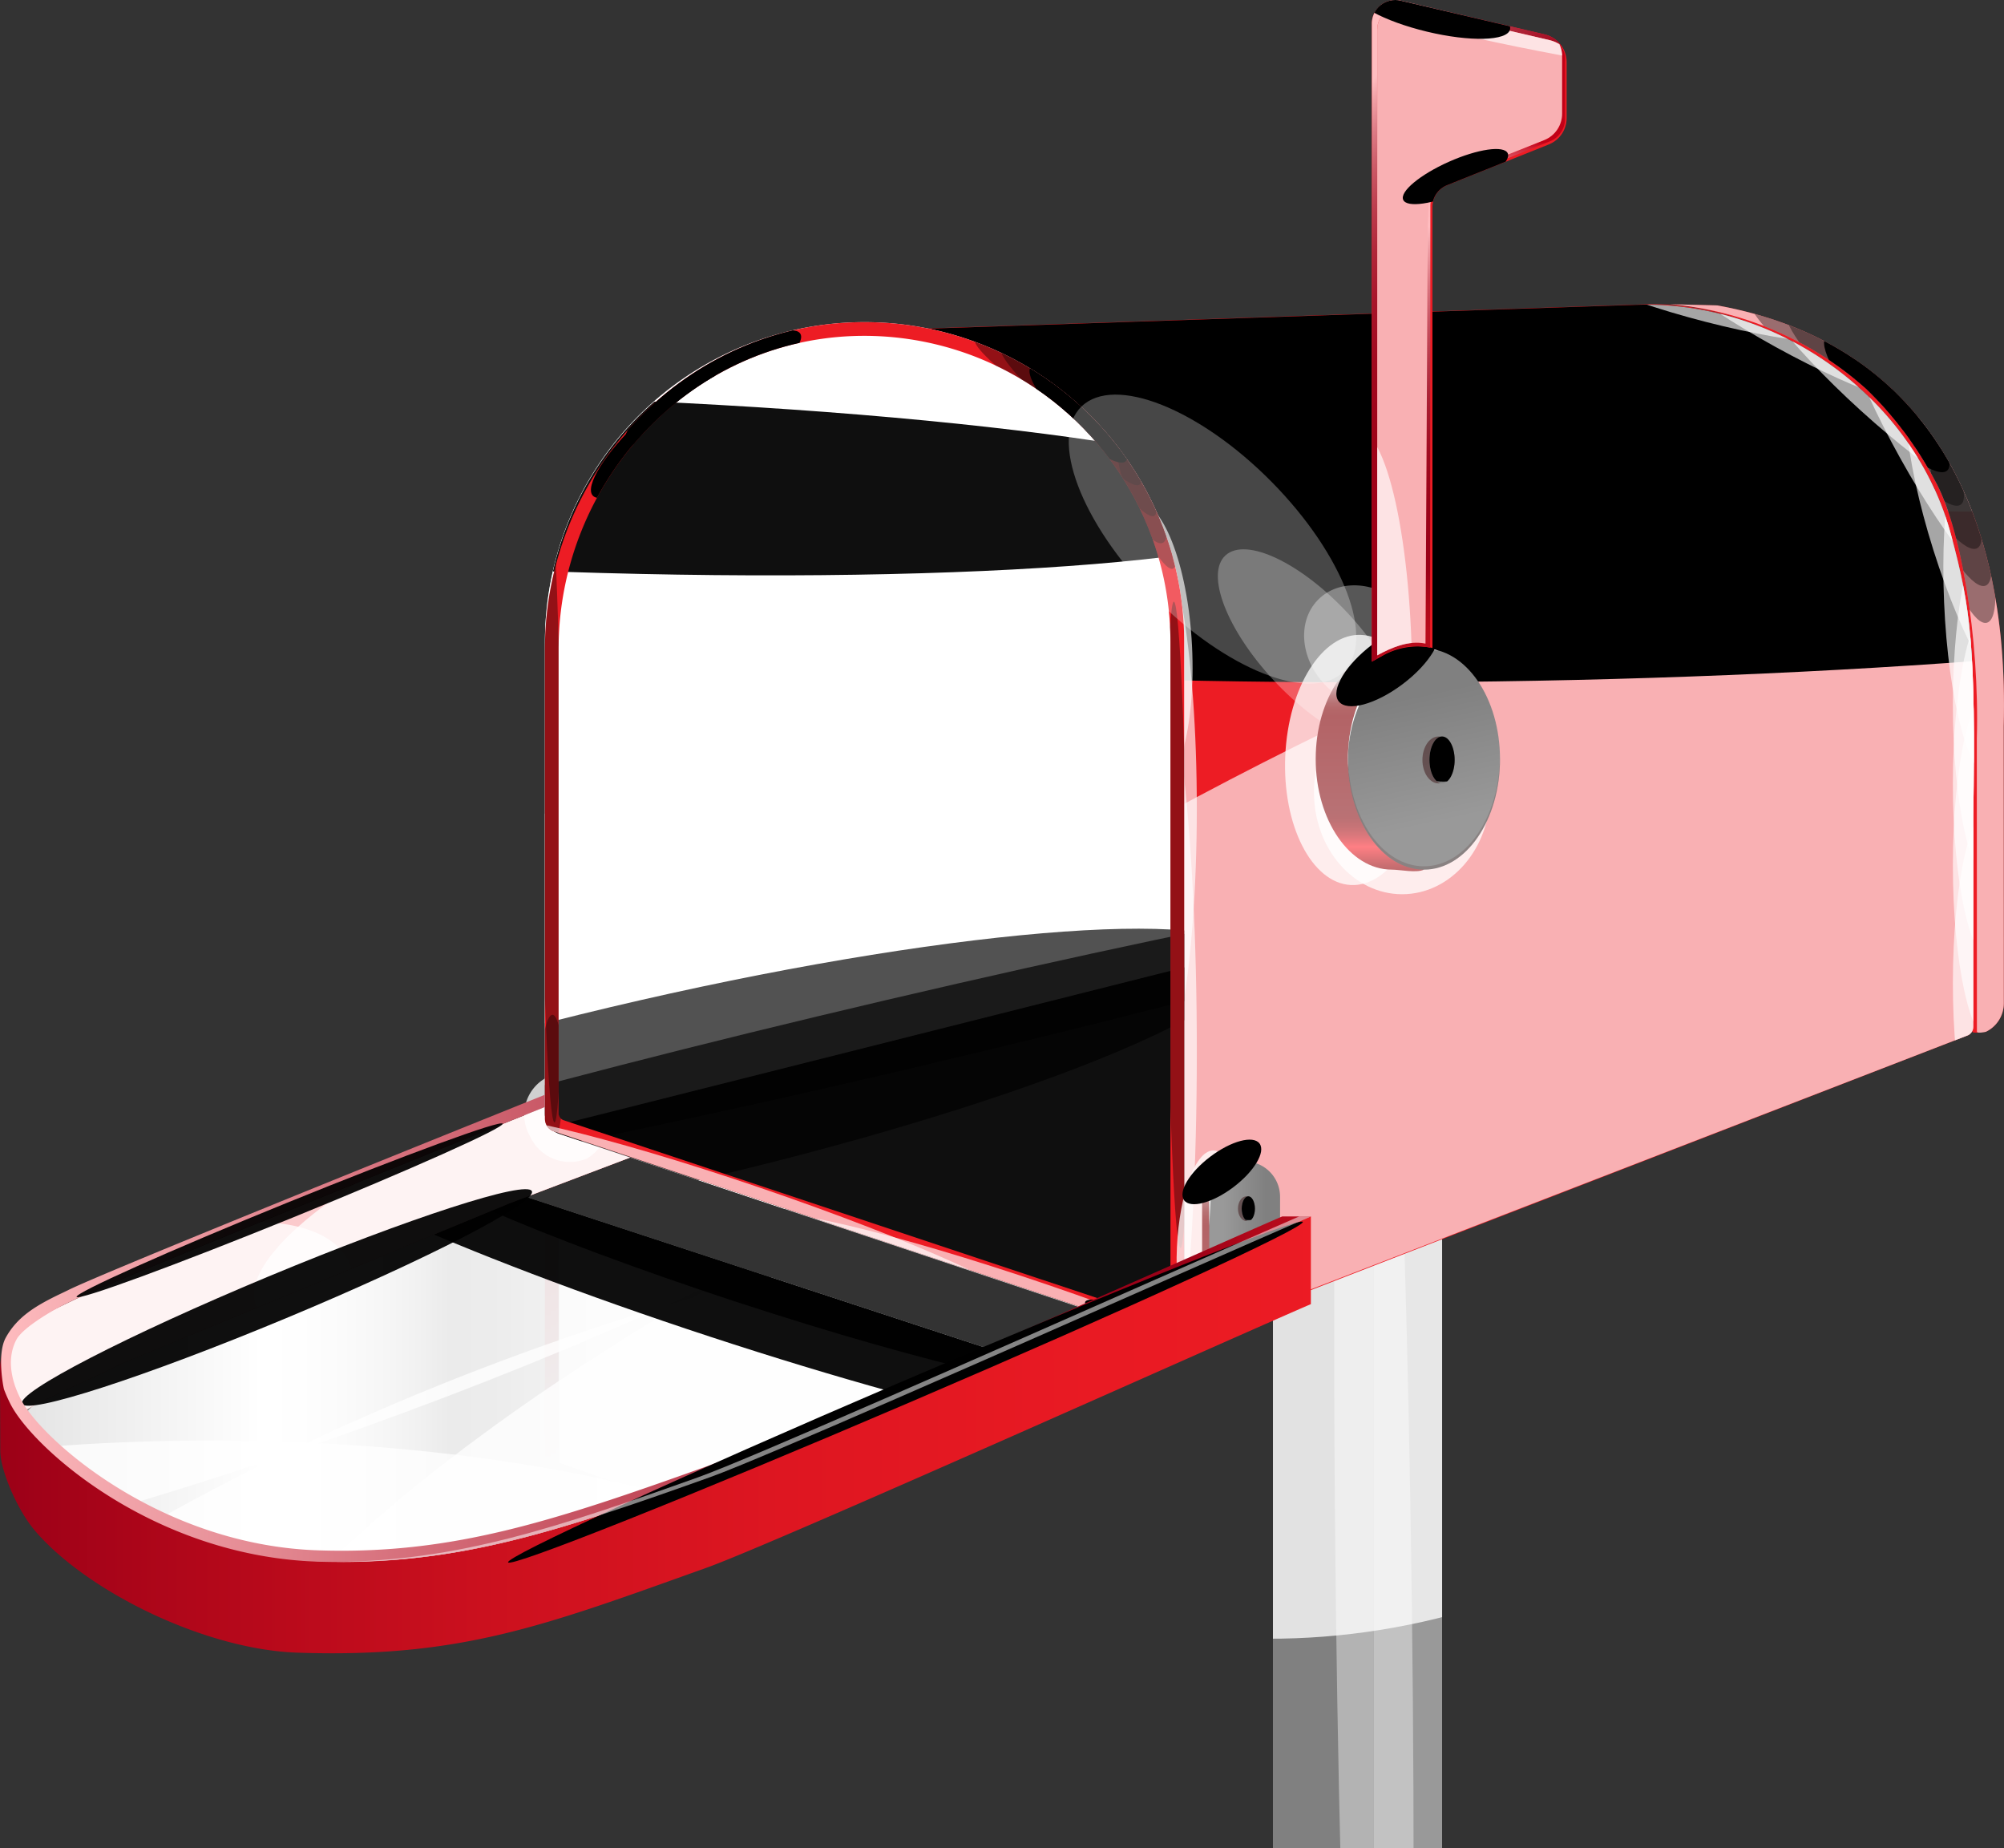 <svg id="Group_6298" data-name="Group 6298" xmlns="http://www.w3.org/2000/svg" xmlns:xlink="http://www.w3.org/1999/xlink" width="242.229" height="223.374" viewBox="0 0 242.229 223.374">
  <rect x="0" y="0" width="242.229" height="223.374" fill="#333333" stroke="none"/>
  <defs>
    <linearGradient id="linear-gradient" y1="0.5" x2="1" y2="0.5" gradientUnits="objectBoundingBox">
      <stop offset="0" stop-color="#757575"/>
      <stop offset="0.258" stop-color="#fff"/>
      <stop offset="0.294" stop-color="#fafafa"/>
      <stop offset="0.331" stop-color="#eee"/>
      <stop offset="0.369" stop-color="#dadada"/>
      <stop offset="0.406" stop-color="#bebebe"/>
      <stop offset="0.431" stop-color="#a7a7a7"/>
      <stop offset="0.475" stop-color="#b0b0b0"/>
      <stop offset="0.508" stop-color="#bbb"/>
      <stop offset="0.592" stop-color="#ddd"/>
      <stop offset="0.657" stop-color="#d7d7d7"/>
      <stop offset="0.736" stop-color="#c9c9c9"/>
      <stop offset="0.821" stop-color="#b1b1b1"/>
      <stop offset="0.91" stop-color="#8f8f8f"/>
      <stop offset="1" stop-color="#666"/>
    </linearGradient>
    <clipPath id="clip-path">
      <path id="Path_33096" data-name="Path 33096" d="M384.873,268.125,319.952,246.8l-1.517.579-47.15,19.466c-17.261,4.921-14.312,12.3-9.913,17.226,6.81,7.618,20.489,16.964,31.446,17.34,19.812.682,29.955-4.454,49.448-11.416,12.761-4.557,43.865-18.229,43.865-18.229C387.219,270.427,386.486,268.734,384.873,268.125Z" transform="translate(-257.985 -246.799)" fill="none"/>
    </clipPath>
    <linearGradient id="linear-gradient-2" x1="0.5" y1="0.808" x2="0.5" y2="0.007" gradientUnits="objectBoundingBox">
      <stop offset="0" stop-color="#bbb"/>
      <stop offset="1" stop-color="#b90b1c"/>
    </linearGradient>
    <clipPath id="clip-path-2">
      <path id="Path_33089" data-name="Path 33089" d="M423.811,211.9l-72.205,24.064a2.541,2.541,0,0,0-1.738,2.411v56.972A38.634,38.634,0,0,0,388.5,333.983h0a38.635,38.635,0,0,0,38.635-38.634V214.3A2.526,2.526,0,0,0,423.811,211.9Z" transform="translate(-349.868 -211.771)" fill="none"/>
    </clipPath>
    <radialGradient id="radial-gradient" cx="0.5" cy="0.5" r="1.754" gradientTransform="matrix(0.286, 0.212, 0.011, -0.175, -3.514, 220.43)" gradientUnits="objectBoundingBox">
      <stop offset="0.126" stop-color="#270000"/>
      <stop offset="0.348" stop-color="#684d4d"/>
      <stop offset="0.583" stop-color="#a89898"/>
      <stop offset="0.777" stop-color="#d7d0d0"/>
      <stop offset="0.922" stop-color="#f4f2f2"/>
      <stop offset="1" stop-color="#fff"/>
    </radialGradient>
    <radialGradient id="radial-gradient-2" cx="0.5" cy="0.5" r="1.322" gradientTransform="matrix(0.379, -0.317, 0.025, 0.189, -5.541, 123.219)" gradientUnits="objectBoundingBox">
      <stop offset="0.126" stop-color="#270000"/>
      <stop offset="0.2" stop-color="#411f1f"/>
      <stop offset="0.369" stop-color="#7a6262"/>
      <stop offset="0.531" stop-color="#a99a9a"/>
      <stop offset="0.679" stop-color="#cec5c5"/>
      <stop offset="0.811" stop-color="#e9e5e5"/>
      <stop offset="0.922" stop-color="#f9f8f8"/>
      <stop offset="1" stop-color="#fff"/>
    </radialGradient>
    <radialGradient id="radial-gradient-3" cx="0.5" cy="0.5" r="0.921" gradientTransform="matrix(0.537, -0.439, 0.09, 0.309, -11.264, 74.188)" xlink:href="#radial-gradient-2"/>
    <radialGradient id="radial-gradient-4" cx="0.5" cy="0.5" r="1.023" gradientTransform="matrix(0.486, -0.358, 0.065, 0.323, -9.178, 81.532)" xlink:href="#radial-gradient-2"/>
    <radialGradient id="radial-gradient-5" cx="0.5" cy="0.5" r="1.453" gradientTransform="matrix(0.344, 0.012, -0.001, 0.344, -1.796, 137.896)" xlink:href="#radial-gradient-2"/>
    <radialGradient id="radial-gradient-6" cx="0.5" cy="0.5" r="1.52" gradientTransform="matrix(-0.329, -0.312, 0.012, -0.104, -7.878, 83.134)" gradientUnits="objectBoundingBox">
      <stop offset="0" stop-color="#fff"/>
      <stop offset="0.201" stop-color="#949494"/>
      <stop offset="0.299" stop-color="#656565"/>
      <stop offset="0.359" stop-color="#4b4b4b"/>
      <stop offset="0.441" stop-color="#303030"/>
      <stop offset="0.53" stop-color="#1a1a1a"/>
      <stop offset="0.629" stop-color="#0b0b0b"/>
      <stop offset="0.743" stop-color="#020202"/>
      <stop offset="0.915"/>
    </radialGradient>
    <radialGradient id="radial-gradient-7" cx="0.5" cy="0.5" r="1.54" gradientTransform="matrix(-0.325, -0.312, 0.01, -0.09, -10.056, 151.497)" gradientUnits="objectBoundingBox">
      <stop offset="0" stop-color="#ed1c24"/>
      <stop offset="0.035" stop-color="#db1921"/>
      <stop offset="0.328" stop-color="#4d090c"/>
      <stop offset="0.547" stop-color="#2e0507"/>
      <stop offset="0.915"/>
    </radialGradient>
    <clipPath id="clip-path-3">
      <path id="Path_33101" data-name="Path 33101" d="M264.788,252.969c-1.2.6-6.574,3-7.7,4.41-2.012,2.508-.313,10.4-.313,10.4,2.844-2.437,9.15-4.724,13.528-7.048l47.15-19.467,17.793-6.75v-10.3S270.171,250.277,264.788,252.969Z" transform="translate(-256.101 -224.213)" fill="#ed1c24"/>
    </clipPath>
    <radialGradient id="radial-gradient-8" cx="0.5" cy="0.5" r="0.326" gradientTransform="matrix(-0.169, -0.933, 1.519, -1.251, -528.961, 820.48)" gradientUnits="objectBoundingBox">
      <stop offset="0.126" stop-color="#6a0000"/>
      <stop offset="0.348" stop-color="#974d4d"/>
      <stop offset="0.583" stop-color="#c39898"/>
      <stop offset="0.777" stop-color="#e3d0d0"/>
      <stop offset="0.922" stop-color="#f7f2f2"/>
      <stop offset="1" stop-color="#fff"/>
    </radialGradient>
    <radialGradient id="radial-gradient-9" cx="0.5" cy="0.5" r="0.27" gradientTransform="matrix(-0.208, -0.91, 1.83, -1.66, -444.741, 667.751)" xlink:href="#radial-gradient-8"/>
    <radialGradient id="radial-gradient-10" cx="0.5" cy="0.5" r="0.346" gradientTransform="matrix(-0.289, -0.887, 1.405, -1.165, -393.338, 643.069)" xlink:href="#radial-gradient-8"/>
    <clipPath id="clip-path-4">
      <path id="Path_33112" data-name="Path 33112" d="M542.423,96.87l-5.706-.144a40.833,40.833,0,0,1,23.708,10.222,43.531,43.531,0,0,1,8.3,11.066c3.088,5.441,5.421,18.949,5.07,31.233,0,0,.012,25.788.012,35.38,0,.285,1.077.032,1.077.032a3.815,3.815,0,0,0,2.175-3.444l-.016-33.464C577.788,120.748,567.034,101.329,542.423,96.87Z" transform="translate(-536.717 -96.726)" fill="none"/>
    </clipPath>
    <radialGradient id="radial-gradient-11" cx="0.5" cy="0.5" r="0.077" gradientTransform="matrix(6.469, -0.003, 0.131, 6.469, -423.514, -27.119)" gradientUnits="objectBoundingBox">
      <stop offset="0" stop-color="#450000"/>
      <stop offset="0.262" stop-color="#7f5050"/>
      <stop offset="0.527" stop-color="#b59a9a"/>
      <stop offset="0.747" stop-color="#ddd0d0"/>
      <stop offset="0.911" stop-color="#f5f2f2"/>
      <stop offset="1" stop-color="#fff"/>
    </radialGradient>
    <radialGradient id="radial-gradient-12" cx="0.5" cy="0.5" r="0.415" gradientTransform="matrix(0.122, -0.964, 1.199, 0.719, -12.342, 24.233)" xlink:href="#radial-gradient-11"/>
    <radialGradient id="radial-gradient-13" cx="0.5" cy="0.5" r="0.656" gradientTransform="matrix(0.734, 0.743, -0.204, 0.167, 91.061, 491.285)" gradientUnits="objectBoundingBox">
      <stop offset="0" stop-color="#fff"/>
      <stop offset="0.017" stop-color="#f6f6f6"/>
      <stop offset="0.166" stop-color="#b6b6b6"/>
      <stop offset="0.312" stop-color="#7e7e7e"/>
      <stop offset="0.452" stop-color="#515151"/>
      <stop offset="0.586" stop-color="#2d2d2d"/>
      <stop offset="0.711" stop-color="#141414"/>
      <stop offset="0.824" stop-color="#050505"/>
      <stop offset="0.915"/>
    </radialGradient>
    <radialGradient id="radial-gradient-14" cx="0.5" cy="0.5" r="0.605" gradientTransform="matrix(0.78, 0.814, -0.273, 0.145, 118.021, 481.65)" xlink:href="#radial-gradient-13"/>
    <radialGradient id="radial-gradient-15" cx="0.5" cy="0.5" r="0.566" gradientTransform="matrix(0.805, 0.874, -0.362, 0.121, 150.6, 482.146)" xlink:href="#radial-gradient-13"/>
    <radialGradient id="radial-gradient-16" cx="0.5" cy="0.5" r="0.54" gradientTransform="matrix(0.797, 0.921, -0.47, 0.097, 186.983, 493.515)" xlink:href="#radial-gradient-13"/>
    <radialGradient id="radial-gradient-17" cx="0.5" cy="0.5" r="0.517" gradientTransform="matrix(0.712, 0.965, -0.654, 0.066, 242.241, 527.48)" xlink:href="#radial-gradient-13"/>
    <radialGradient id="radial-gradient-18" cx="0.5" cy="0.5" r="0.705" gradientTransform="matrix(0.69, 0.685, -0.162, 0.182, 73.952, 506.464)" xlink:href="#radial-gradient-13"/>
    <radialGradient id="radial-gradient-19" cx="0.5" cy="0.5" r="0.801" gradientTransform="matrix(0.614, 0.59, -0.112, 0.202, 51.959, 547.765)" xlink:href="#radial-gradient-13"/>
    <clipPath id="clip-path-5">
      <path id="Path_33115" data-name="Path 33115" d="M482.131,216.406h-12.2V317h20.446V216.406Z" transform="translate(-469.929 -216.406)" fill="none"/>
    </clipPath>
    <radialGradient id="radial-gradient-20" cx="0.5" cy="0.5" r="0.62" gradientTransform="matrix(0.803, -0.146, 0.095, 0.791, -11.747, 23.406)" xlink:href="#radial-gradient-2"/>
    <radialGradient id="radial-gradient-21" cx="0.5" cy="0.5" r="0.5" gradientTransform="matrix(0.29, -1, 0.957, 0.001, -93.148, -18.606)" xlink:href="#radial-gradient-2"/>
    <clipPath id="clip-path-6">
      <path id="Path_33132" data-name="Path 33132" d="M534.867,185.1a1.122,1.122,0,0,0,.639-1.013V158.625c.312-20.651-.308-25.1-2.676-33.957-4.44-16.612-20.9-28.424-38.089-27.845L402.1,99.94c21.337,0,37.646,16.308,37.646,37.646v84.282Z" transform="translate(-402.103 -96.803)" fill="none"/>
    </clipPath>
    <radialGradient id="radial-gradient-22" cx="0.524" cy="0.498" r="0.332" gradientTransform="matrix(0.236, 0.913, -1.56, 1.211, 9.057, -1.252)" xlink:href="#radial-gradient-11"/>
    <radialGradient id="radial-gradient-23" cx="0.566" cy="0.5" r="3.221" gradientTransform="matrix(0.176, -0.006, 0, 0.155, -2.023, 144.123)" xlink:href="#radial-gradient-13"/>
    <radialGradient id="radial-gradient-24" cx="0.5" cy="0.5" r="0.061" gradientTransform="matrix(8.229, 0, -0.033, 8.223, -730.709, -52.539)" xlink:href="#radial-gradient-11"/>
    <radialGradient id="radial-gradient-25" cx="0.5" cy="0.5" r="0.087" gradientTransform="matrix(5.728, 0.001, -0.023, 5.725, -479.561, -23.006)" xlink:href="#radial-gradient-11"/>
    <radialGradient id="radial-gradient-26" cx="0.5" cy="0.5" r="0.111" gradientTransform="matrix(4.519, 0.001, -0.023, 4.508, -2234.949, -3.037)" xlink:href="#radial-gradient-11"/>
    <radialGradient id="radial-gradient-27" cx="0.5" cy="0.5" r="0.111" gradientTransform="matrix(4.519, 0.001, -0.023, 4.508, -2234.732, 8.689)" xlink:href="#radial-gradient-11"/>
    <radialGradient id="radial-gradient-28" cx="0.5" cy="0.5" r="0.111" gradientTransform="matrix(4.519, 0.001, -0.023, 4.508, -2234.534, 16.775)" xlink:href="#radial-gradient-11"/>
    <radialGradient id="radial-gradient-29" cx="0.5" cy="0.5" r="0.111" gradientTransform="matrix(4.519, 0.001, -0.023, 4.508, -2234.436, 24.653)" xlink:href="#radial-gradient-11"/>
    <radialGradient id="radial-gradient-30" cx="0.5" cy="0.5" r="0.116" gradientTransform="matrix(2.482, -0.301, 3.546, 4.317, -478.539, 119.216)" xlink:href="#radial-gradient-11"/>
    <radialGradient id="radial-gradient-31" cx="0.5" cy="0.5" r="0.111" gradientTransform="matrix(4.432, -0.042, 0.851, 4.521, 1021.914, 15.804)" xlink:href="#radial-gradient-11"/>
    <radialGradient id="radial-gradient-32" cx="0.5" cy="0.5" r="0.107" gradientTransform="matrix(1.497, -0.486, 4.441, 4.657, -84.891, 148.992)" xlink:href="#radial-gradient-11"/>
    <radialGradient id="radial-gradient-33" cx="0.5" cy="0.5" r="0.137" gradientTransform="matrix(0.614, -0.741, 3.609, 3.574, 115.531, 170.886)" xlink:href="#radial-gradient-11"/>
    <radialGradient id="radial-gradient-34" cx="0.5" cy="0.5" r="0.183" gradientTransform="matrix(0.279, -0.876, 2.712, 2.58, 130.29, 218.243)" xlink:href="#radial-gradient-11"/>
    <radialGradient id="radial-gradient-35" cx="0.5" cy="0.5" r="0.304" gradientTransform="matrix(0.078, -0.97, 1.644, 1.304, 70.686, 319.224)" xlink:href="#radial-gradient-11"/>
    <radialGradient id="radial-gradient-36" cx="0.5" cy="0.5" r="0.169" gradientTransform="matrix(2.931, -0.051, 0.445, 2.968, -226.002, 40.684)" xlink:href="#radial-gradient-11"/>
    <radialGradient id="radial-gradient-37" cx="0.5" cy="0.5" r="0.513" gradientTransform="matrix(-0.469, -0.896, 0.847, -0.397, -1104.053, 1639.941)" xlink:href="#radial-gradient"/>
    <clipPath id="clip-path-7">
      <path id="Path_33139" data-name="Path 33139" d="M421.436,221.935l-72.205-24.064a2.541,2.541,0,0,1-1.738-2.411V138.488a38.634,38.634,0,0,1,38.634-38.634h0a38.634,38.634,0,0,1,38.634,38.634v81.05A2.526,2.526,0,0,1,421.436,221.935Z" transform="translate(-347.493 -99.854)" fill="none"/>
    </clipPath>
    <radialGradient id="radial-gradient-38" cx="0.5" cy="0.5" r="2.794" gradientTransform="matrix(0.179, 0.015, 0, 0.179, -1.132, 172.382)" xlink:href="#radial-gradient"/>
    <radialGradient id="radial-gradient-39" cx="0.5" cy="0.5" r="1.754" gradientTransform="matrix(0.286, -0.212, 0.011, 0.175, -2.509, 111.512)" xlink:href="#radial-gradient"/>
    <radialGradient id="radial-gradient-40" cx="0.5" cy="0.5" r="0.502" gradientTransform="matrix(-0.17, -0.995, 0.977, -0.056, -36.96, 34.885)" xlink:href="#radial-gradient"/>
    <radialGradient id="radial-gradient-41" cx="0.5" cy="0.5" r="4.148" gradientTransform="matrix(-0.121, -0.033, 0, -0.116, -3.397, 162.957)" gradientUnits="objectBoundingBox">
      <stop offset="0" stop-color="#fff"/>
      <stop offset="0.055" stop-color="#d2d2d2"/>
      <stop offset="0.114" stop-color="#ababab"/>
      <stop offset="0.171" stop-color="#8c8c8c"/>
      <stop offset="0.227" stop-color="#767676"/>
      <stop offset="0.281" stop-color="#696969"/>
      <stop offset="0.33" stop-color="#656565"/>
      <stop offset="0.452" stop-color="#4d4d4d"/>
      <stop offset="0.764" stop-color="#151515"/>
      <stop offset="0.915"/>
    </radialGradient>
    <clipPath id="clip-path-8">
      <path id="Path_33144" data-name="Path 33144" d="M425.289,232.662v17.392a2.448,2.448,0,0,1-3.222,2.322l-72.34-24.109a.526.526,0,0,1,.038-1.008l75.524-19.016Z" transform="translate(-349.368 -208.242)" fill="none"/>
    </clipPath>
    <radialGradient id="radial-gradient-42" cx="0.5" cy="0.5" r="1.718" gradientTransform="matrix(0.292, -0.244, 0.01, 0.133, -2.119, 102.698)" xlink:href="#radial-gradient"/>
    <radialGradient id="radial-gradient-43" cx="0.5" cy="0.5" r="0.396" gradientTransform="matrix(-0.538, 0.801, -1.156, -0.96, 65.862, 124.796)" xlink:href="#radial-gradient"/>
    <radialGradient id="radial-gradient-44" cx="0.5" cy="0.5" r="0.406" gradientTransform="matrix(0.316, 0.887, -1.177, 0.895, 87.51, 10.172)" xlink:href="#radial-gradient"/>
    <radialGradient id="radial-gradient-45" cx="0.5" cy="0.5" r="1.539" gradientTransform="matrix(-0.324, 0.232, -0.018, -0.228, -1.727, 35.362)" xlink:href="#radial-gradient-41"/>
    <radialGradient id="radial-gradient-46" cx="0.5" cy="0.5" r="1.854" gradientTransform="matrix(-0.27, 0.223, -0.01, -0.152, -3.691, 53.316)" gradientUnits="objectBoundingBox">
      <stop offset="0.15" stop-color="#fff"/>
      <stop offset="0.23" stop-color="#c9c9c9"/>
      <stop offset="0.32" stop-color="#949494"/>
      <stop offset="0.399" stop-color="#6c6c6c"/>
      <stop offset="0.461" stop-color="#545454"/>
      <stop offset="0.5" stop-color="#4c4c4c"/>
      <stop offset="0.598" stop-color="#363636"/>
      <stop offset="0.807" stop-color="#0f0f0f"/>
      <stop offset="0.915"/>
    </radialGradient>
    <radialGradient id="radial-gradient-47" cx="0.5" cy="0.5" r="2.142" gradientTransform="matrix(-0.233, 0.228, -0.003, -0.05, -3.473, 56.852)" xlink:href="#radial-gradient-46"/>
    <clipPath id="clip-path-10">
      <path id="Path_33171" data-name="Path 33171" d="M384.718,99.765c-20.936.745-37.225,18.587-37.225,39.535v56.731a1.591,1.591,0,0,0,1.088,1.509l73.41,24.466a2.1,2.1,0,0,0,2.77-2V138.375A38.635,38.635,0,0,0,384.718,99.765Zm36.6,120.272-71.563-23.848a.893.893,0,0,1-.611-.848V139.284c0-20.026,15.542-37.106,35.553-37.862a37.019,37.019,0,0,1,38.405,36.954v80.376A1.356,1.356,0,0,1,421.322,220.038Z" transform="translate(-347.493 -99.74)" fill="#ed1c24"/>
    </clipPath>
    <radialGradient id="radial-gradient-48" cx="0.5" cy="0.5" r="0.688" gradientTransform="matrix(0.705, 0.705, -0.175, 0.177, 111.232, 686.597)" xlink:href="#radial-gradient-13"/>
    <radialGradient id="radial-gradient-49" cx="0.5" cy="0.5" r="0.643" gradientTransform="matrix(0.753, 0.765, -0.191, 0.138, 115.663, 682.966)" xlink:href="#radial-gradient-13"/>
    <radialGradient id="radial-gradient-50" cx="0.5" cy="0.5" r="0.594" gradientTransform="matrix(0.804, 0.834, -0.247, 0.113, 144.291, 671.489)" xlink:href="#radial-gradient-13"/>
    <radialGradient id="radial-gradient-51" cx="0.5" cy="0.5" r="0.559" gradientTransform="matrix(0.806, 0.887, -0.387, 0.115, 221.822, 657.602)" xlink:href="#radial-gradient-13"/>
    <radialGradient id="radial-gradient-52" cx="0.5" cy="0.5" r="0.542" gradientTransform="matrix(0.838, 0.919, -0.383, 0.078, 211.339, 684.39)" xlink:href="#radial-gradient-13"/>
    <radialGradient id="radial-gradient-53" cx="0.5" cy="0.5" r="0.5" gradientTransform="matrix(0.304, 1, -0.952, 0, -116.876, 447.043)" xlink:href="#radial-gradient-13"/>
    <radialGradient id="radial-gradient-54" cx="0.5" cy="0.5" r="0.735" gradientTransform="matrix(0.672, 0.667, -0.106, 0.131, 60.973, 751.44)" xlink:href="#radial-gradient-13"/>
    <radialGradient id="radial-gradient-55" cx="0.5" cy="0.5" r="0.5" gradientTransform="matrix(-0.078, 1, -0.997, -0.002, 252.978, 891.098)" xlink:href="#radial-gradient-13"/>
    <radialGradient id="radial-gradient-56" cx="0.5" cy="0.5" r="0.848" gradientTransform="matrix(0.585, 0.57, -0.074, 0.15, 40.57, 827.639)" xlink:href="#radial-gradient-13"/>
    <radialGradient id="radial-gradient-57" cx="0.5" cy="0.5" r="0.688" gradientTransform="matrix(0.705, 0.705, -0.175, 0.177, 113.931, 692.946)" xlink:href="#radial-gradient-13"/>
    <radialGradient id="radial-gradient-58" cx="0.5" cy="0.5" r="0.643" gradientTransform="matrix(0.753, 0.765, -0.191, 0.138, 118.903, 690.931)" xlink:href="#radial-gradient-13"/>
    <radialGradient id="radial-gradient-59" cx="0.5" cy="0.5" r="0.594" gradientTransform="matrix(0.804, 0.834, -0.247, 0.113, 148.477, 679.637)" xlink:href="#radial-gradient-13"/>
    <radialGradient id="radial-gradient-60" cx="0.5" cy="0.5" r="0.559" gradientTransform="matrix(0.806, 0.887, -0.387, 0.115, 227.287, 662.821)" xlink:href="#radial-gradient-13"/>
    <radialGradient id="radial-gradient-61" cx="0.5" cy="0.5" r="0.542" gradientTransform="matrix(0.838, 0.919, -0.383, 0.078, 218.016, 691.429)" xlink:href="#radial-gradient-13"/>
    <radialGradient id="radial-gradient-62" cx="0.5" cy="0.5" r="0.5" gradientTransform="matrix(0.304, 1, -0.952, 0, -93.766, 423.362)" xlink:href="#radial-gradient-13"/>
    <radialGradient id="radial-gradient-63" cx="0.5" cy="0.5" r="0.735" gradientTransform="matrix(0.672, 0.667, -0.106, 0.131, 63.377, 761.661)" xlink:href="#radial-gradient-13"/>
    <radialGradient id="radial-gradient-64" cx="0.5" cy="0.5" r="0.848" gradientTransform="matrix(0.585, 0.57, -0.074, 0.15, 42.48, 836.983)" xlink:href="#radial-gradient-13"/>
    <radialGradient id="radial-gradient-65" cx="0.5" cy="0.5" r="0.143" gradientTransform="matrix(0.113, -0.947, 3.493, 3.328, -128.354, -69.676)" xlink:href="#radial-gradient-11"/>
    <radialGradient id="radial-gradient-66" cx="0.5" cy="0.5" r="0.143" gradientTransform="matrix(0.113, -0.947, 3.493, 3.328, -110.886, -57.871)" xlink:href="#radial-gradient-11"/>
    <radialGradient id="radial-gradient-67" cx="0.5" cy="0.5" r="0.897" gradientTransform="matrix(0.553, -0.524, 0.075, 0.189, -65.564, 510.821)" xlink:href="#radial-gradient-13"/>
    <radialGradient id="radial-gradient-68" cx="0.5" cy="0.5" r="0.702" gradientTransform="matrix(0.692, -0.686, 0.172, 0.192, -119.794, 460.344)" xlink:href="#radial-gradient-13"/>
    <radialGradient id="radial-gradient-69" cx="0.5" cy="0.5" r="1.354" gradientTransform="matrix(0.369, 0.326, -0.023, 0.173, -0.477, 1511.308)" xlink:href="#radial-gradient-13"/>
    <radialGradient id="radial-gradient-70" cx="0.5" cy="0.5" r="0.5" gradientTransform="matrix(0.077, -0.999, 0.997, 0.025, -472.061, 390.864)" xlink:href="#radial-gradient"/>
    <radialGradient id="radial-gradient-71" cx="0.5" cy="0.5" r="0.641" gradientTransform="matrix(-0.711, -0.735, 0.308, -0.271, -235.566, 732.26)" gradientUnits="objectBoundingBox">
      <stop offset="0.126" stop-color="#600"/>
      <stop offset="0.348" stop-color="#944d4d"/>
      <stop offset="0.583" stop-color="#c19898"/>
      <stop offset="0.777" stop-color="#e2d0d0"/>
      <stop offset="0.922" stop-color="#f7f2f2"/>
      <stop offset="1" stop-color="#fff"/>
    </radialGradient>
    <radialGradient id="radial-gradient-72" cx="0.5" cy="0.5" r="0.544" gradientTransform="matrix(-0.681, -0.732, 0.608, -0.566, -616.571, 1447.755)" xlink:href="#radial-gradient-71"/>
    <radialGradient id="radial-gradient-73" cx="0.5" cy="0.5" r="0.645" gradientTransform="matrix(-0.702, -0.715, 0.317, -0.309, -163.684, 500.939)" xlink:href="#radial-gradient-71"/>
    <radialGradient id="radial-gradient-74" cx="0.5" cy="0.5" r="0.5" gradientTransform="matrix(0.048, -0.999, 1, 0.036, -566.307, 489.304)" xlink:href="#radial-gradient"/>
    <radialGradient id="radial-gradient-75" cx="0.5" cy="0.5" r="0.5" gradientTransform="matrix(0.141, -0.999, 0.99, 0.015, -615.636, 456.295)" xlink:href="#radial-gradient"/>
    <linearGradient id="linear-gradient-3" x1="0.5" y1="1.101" x2="0.5" y2="-0.003" gradientUnits="objectBoundingBox">
      <stop offset="0.086" stop-color="#b5686a"/>
      <stop offset="0.126" stop-color="#cc6f72"/>
      <stop offset="0.197" stop-color="#ff7f84"/>
      <stop offset="0.205" stop-color="#f77d82"/>
      <stop offset="0.24" stop-color="#db787c"/>
      <stop offset="0.275" stop-color="#c77477"/>
      <stop offset="0.31" stop-color="#bb7174"/>
      <stop offset="0.345" stop-color="#b87174"/>
      <stop offset="0.715" stop-color="#b36366"/>
      <stop offset="0.741" stop-color="#b46769"/>
      <stop offset="0.768" stop-color="#b87375"/>
      <stop offset="0.794" stop-color="#c08789"/>
      <stop offset="0.821" stop-color="#caa3a5"/>
      <stop offset="0.847" stop-color="#d7c7c8"/>
      <stop offset="0.863" stop-color="#e1e1e1"/>
      <stop offset="0.871" stop-color="#e2dbdb"/>
      <stop offset="0.959" stop-color="#f7989c"/>
      <stop offset="1" stop-color="#ff7f84"/>
    </linearGradient>
    <linearGradient id="linear-gradient-4" x1="0.574" y1="0.991" x2="0.428" y2="0.017" gradientUnits="objectBoundingBox">
      <stop offset="0.2" stop-color="#999"/>
      <stop offset="0.802" stop-color="gray"/>
    </linearGradient>
    <radialGradient id="radial-gradient-76" cx="0.5" cy="0.5" r="0.731" gradientTransform="matrix(-0.654, 0.602, -0.2, -0.324, 17.632, 1411.694)" xlink:href="#radial-gradient-13"/>
    <clipPath id="clip-path-11">
      <path id="Path_33184" data-name="Path 33184" d="M499.3,172.245c0,1.565-.682,2.835-1.523,2.835s-1.523-1.269-1.523-2.835.681-2.835,1.523-2.835S499.3,170.679,499.3,172.245Z" transform="translate(-496.259 -169.41)" fill="none"/>
    </clipPath>
    <radialGradient id="radial-gradient-77" cx="0.5" cy="0.5" r="0.626" gradientTransform="matrix(-0.798, -0.066, 0.042, -0.796, -291.275, 2596.115)" gradientUnits="objectBoundingBox">
      <stop offset="0.154" stop-color="#fff"/>
      <stop offset="0.183" stop-color="#ededed"/>
      <stop offset="0.412" stop-color="#676767"/>
      <stop offset="0.69" stop-color="#2b2b2b"/>
      <stop offset="0.915"/>
    </radialGradient>
    <linearGradient id="linear-gradient-5" x1="0.505" y1="0.159" x2="0.495" y2="0.966" gradientUnits="objectBoundingBox">
      <stop offset="0" stop-color="#c20017"/>
      <stop offset="0.013" stop-color="#cd2337"/>
      <stop offset="0.031" stop-color="#da4c5b"/>
      <stop offset="0.049" stop-color="#e56f7a"/>
      <stop offset="0.069" stop-color="#ef8b93"/>
      <stop offset="0.09" stop-color="#f6a1a7"/>
      <stop offset="0.113" stop-color="#fbb1b5"/>
      <stop offset="0.14" stop-color="#febabd"/>
      <stop offset="0.177" stop-color="#ffbdc0"/>
      <stop offset="0.217" stop-color="#f0a2a8"/>
      <stop offset="0.292" stop-color="#da7782"/>
      <stop offset="0.371" stop-color="#c65261"/>
      <stop offset="0.452" stop-color="#b63446"/>
      <stop offset="0.538" stop-color="#a91d31"/>
      <stop offset="0.629" stop-color="#a00c22"/>
      <stop offset="0.731" stop-color="#9b0319"/>
      <stop offset="0.861" stop-color="#9a0017"/>
      <stop offset="0.938" stop-color="#b0081a"/>
      <stop offset="0.988" stop-color="#b90b1c"/>
    </linearGradient>
    <linearGradient id="linear-gradient-6" x1="0.224" y1="-0.076" x2="0.687" y2="0.948" gradientUnits="objectBoundingBox">
      <stop offset="0.082" stop-color="#ffbdc0"/>
      <stop offset="0.106" stop-color="#f1a2a7"/>
      <stop offset="0.146" stop-color="#dd7c86"/>
      <stop offset="0.19" stop-color="#cb5a67"/>
      <stop offset="0.238" stop-color="#bd3e4e"/>
      <stop offset="0.292" stop-color="#b1273a"/>
      <stop offset="0.353" stop-color="#a8152a"/>
      <stop offset="0.428" stop-color="#a1091f"/>
      <stop offset="0.529" stop-color="#9e0218"/>
      <stop offset="0.771" stop-color="#9d0017"/>
      <stop offset="1" stop-color="#c90f1e"/>
    </linearGradient>
    <clipPath id="clip-path-12">
      <path id="Path_33190" data-name="Path 33190" d="M495.384,67.707l12.284-4.929a3.423,3.423,0,0,0,2.148-3.177V52.826a3.324,3.324,0,0,0-.329-1.629,4.31,4.31,0,0,0-1.111-.471l-17.387-4.065a2.854,2.854,0,0,0-3.52,2.756v75.637c1.767-.97,3.854-1.836,5.834-1.42l.294-53.284A2.848,2.848,0,0,1,495.384,67.707Z" transform="translate(-487.469 -46.583)" fill="none"/>
    </clipPath>
    <radialGradient id="radial-gradient-78" cx="0.5" cy="0.5" r="0.039" gradientTransform="matrix(12.711, 0, 0.021, 12.703, -29820.307, -109.361)" xlink:href="#radial-gradient-11"/>
    <radialGradient id="radial-gradient-79" cx="0.5" cy="0.5" r="0.249" gradientTransform="matrix(-2.004, 0.002, -0.008, -2.004, 147.207, 12.836)" xlink:href="#radial-gradient-11"/>
    <radialGradient id="radial-gradient-80" cx="0.5" cy="0.5" r="0.11" gradientTransform="matrix(-4.55, 0.004, -0.077, -4.552, 2011.823, 76.189)" xlink:href="#radial-gradient-11"/>
    <clipPath id="clip-path-13">
      <path id="Path_33193" data-name="Path 33193" d="M507.444,49.739l-17.409-4.09a2.847,2.847,0,0,0-3.5,2.771v77.118l1.338-.747a8.648,8.648,0,0,1,5.99-.912h0V70.595a2.846,2.846,0,0,1,1.787-2.642l12.284-4.929a3.423,3.423,0,0,0,2.148-3.177V53.072A3.423,3.423,0,0,0,507.444,49.739Z" transform="translate(-486.537 -45.572)" fill="none"/>
    </clipPath>
    <radialGradient id="radial-gradient-81" cx="0.5" cy="0.5" r="1.43" gradientTransform="matrix(-0.349, -0.234, 0.022, -0.26, -114.409, 2122.487)" xlink:href="#radial-gradient-13"/>
    <radialGradient id="radial-gradient-82" cx="0.5" cy="0.5" r="1.038" gradientTransform="matrix(-0.478, 0.406, -0.06, -0.259, -67.547, 2320.671)" xlink:href="#radial-gradient-13"/>
    <radialGradient id="radial-gradient-83" cx="0.5" cy="0.5" r="1.275" gradientTransform="matrix(-0.392, 0.385, -0.013, -0.076, -10.898, 139.176)" xlink:href="#radial-gradient-6"/>
    <linearGradient id="linear-gradient-7" x1="0.5" y1="1.04" x2="0.5" y2="-0.007" gradientUnits="objectBoundingBox">
      <stop offset="0.135" stop-color="#b5686a"/>
      <stop offset="0.456" stop-color="#b36366"/>
      <stop offset="0.52" stop-color="#b46769"/>
      <stop offset="0.585" stop-color="#b87375"/>
      <stop offset="0.651" stop-color="#c08789"/>
      <stop offset="0.716" stop-color="#caa3a5"/>
      <stop offset="0.781" stop-color="#d7c7c8"/>
      <stop offset="0.82" stop-color="#e1e1e1"/>
      <stop offset="0.829" stop-color="#e2dbdb"/>
      <stop offset="0.945" stop-color="#f7989c"/>
      <stop offset="1" stop-color="#ff7f84"/>
    </linearGradient>
    <linearGradient id="linear-gradient-8" x1="0" y1="0.5" x2="1" y2="0.5" xlink:href="#linear-gradient-4"/>
    <clipPath id="clip-path-14">
      <path id="Path_33201" data-name="Path 33201" d="M466.274,248.226c0,.825-.359,1.494-.8,1.494s-.8-.669-.8-1.494.359-1.494.8-1.494S466.274,247.4,466.274,248.226Z" transform="translate(-464.668 -246.732)" fill="gray"/>
    </clipPath>
    <radialGradient id="radial-gradient-84" cx="0.5" cy="0.5" r="0.626" gradientTransform="matrix(-0.797, -0.066, 0.042, -0.796, -472.746, 4613.146)" xlink:href="#radial-gradient-77"/>
    <radialGradient id="radial-gradient-85" cx="0.5" cy="0.5" r="0.731" gradientTransform="matrix(-0.654, 0.602, -0.2, -0.324, 60.351, 1731.629)" xlink:href="#radial-gradient-13"/>
    <linearGradient id="linear-gradient-9" x1="-0.011" y1="0.5" x2="1.089" y2="0.5" gradientUnits="objectBoundingBox">
      <stop offset="0" stop-color="#9a0017"/>
      <stop offset="0.143" stop-color="#b1071a"/>
      <stop offset="0.345" stop-color="#cb101e"/>
      <stop offset="0.553" stop-color="#de1621"/>
      <stop offset="0.767" stop-color="#e91a23"/>
      <stop offset="1" stop-color="#ed1c24"/>
    </linearGradient>
    <linearGradient id="linear-gradient-10" y1="0.5" x2="1" y2="0.5" gradientUnits="objectBoundingBox">
      <stop offset="0" stop-color="#ffbdc0"/>
      <stop offset="0.035" stop-color="#f9b3b7"/>
      <stop offset="0.267" stop-color="#db7984"/>
      <stop offset="0.465" stop-color="#c44f5e"/>
      <stop offset="0.619" stop-color="#b73547"/>
      <stop offset="0.712" stop-color="#b22c3f"/>
      <stop offset="0.742" stop-color="#a91b30"/>
      <stop offset="0.785" stop-color="#a00c21"/>
      <stop offset="0.833" stop-color="#9b0219"/>
      <stop offset="0.902" stop-color="#9a0017"/>
      <stop offset="0.954" stop-color="#b0081a"/>
      <stop offset="0.988" stop-color="#b90b1c"/>
    </linearGradient>
    <radialGradient id="radial-gradient-86" cx="0.5" cy="0.5" r="1.323" gradientTransform="matrix(-0.378, 0.377, -0.005, -0.032, -13.816, 240.066)" xlink:href="#radial-gradient-6"/>
    <radialGradient id="radial-gradient-87" cx="0.5" cy="0.5" r="1.268" gradientTransform="matrix(-0.394, 0.395, -0.004, -0.024, -15.246, 283.095)" xlink:href="#radial-gradient-13"/>
  </defs>
  <path id="Path_33086" data-name="Path 33086" d="M384.239,268.06l-64.92-21.327-1.518.579-47.15,19.466c-17.261,4.921-14.312,12.3-9.913,17.226,6.811,7.618,20.49,16.963,31.447,17.341,19.811.682,29.955-4.455,49.448-11.416C354.394,285.372,385.5,271.7,385.5,271.7,386.586,270.362,385.853,268.668,384.239,268.06Z" transform="translate(-256.272 -102.155)" fill="url(#linear-gradient)"/>
  <g id="Group_6269" data-name="Group 6269" transform="translate(1.535 144.625)">
    <g id="Group_6268" data-name="Group 6268" clip-path="url(#clip-path)">
      <g id="Group_6265" data-name="Group 6265" transform="translate(64.329 0.763)" opacity="0.4">
        <path id="Path_33087" data-name="Path 33087" d="M349.145,286.013V249.544c0-.4.017-.789.029-1.183-.551-.155-1.1-.328-1.642-.5-.024.565-.042,1.131-.042,1.7v36.945A6.931,6.931,0,0,1,349.145,286.013Z" transform="translate(-347.49 -247.86)" fill="url(#linear-gradient-2)"/>
      </g>
      <g id="Group_6267" data-name="Group 6267" transform="translate(66.038 -25.175)" opacity="0.84">
        <g id="Group_6266" data-name="Group 6266" clip-path="url(#clip-path-2)">
          <path id="Path_33088" data-name="Path 33088" d="M572.808,303.3c3.456-15.939-65.75-45.492-154.574-66.007s-163.62-24.224-167.077-8.285,65.758,45.493,154.576,66.008S569.359,319.243,572.808,303.3Z" transform="translate(-322.068 -213.837)" opacity="0.81" fill="url(#radial-gradient)" style="mix-blend-mode: multiply;isolation: isolate"/>
        </g>
      </g>
      <path id="Path_33090" data-name="Path 33090" d="M362,207.765c3.795,11.411-39.356,36.684-96.378,56.447s-106.317,26.532-110.112,15.121,39.361-36.686,96.379-56.448S358.212,196.352,362,207.765Z" transform="translate(-229.096 -234.26)" opacity="0.77" fill="url(#radial-gradient-2)" style="mix-blend-mode: multiply;isolation: isolate"/>
      <path id="Path_33091" data-name="Path 33091" d="M477.873,226.067c9.048,18.639-27.408,55.569-81.424,82.484s-105.133,33.621-114.181,14.982,27.412-55.571,81.424-82.484S468.83,207.427,477.873,226.067Z" transform="translate(-264.429 -237.999)" opacity="0.77" fill="url(#radial-gradient-3)" style="mix-blend-mode: multiply;isolation: isolate"/>
      <path id="Path_33092" data-name="Path 33092" d="M413.452,265.28c7.455,19.5-32.02,53.255-88.167,75.383s-107.7,24.254-115.154,4.75,32.025-53.256,88.168-75.383S406,245.774,413.452,265.28Z" transform="translate(-244.271 -248.244)" opacity="0.77" fill="url(#radial-gradient-4)" style="mix-blend-mode: multiply;isolation: isolate"/>
      <path id="Path_33093" data-name="Path 33093" d="M345.8,318.659c-.206,16.959-40.329,30.635-89.615,30.546S167.116,335.3,167.322,318.34s40.333-30.634,89.616-30.545S346.009,301.7,345.8,318.659Z" transform="translate(-232.483 -258.33)" opacity="0.77" fill="url(#radial-gradient-5)" style="mix-blend-mode: multiply;isolation: isolate"/>
      <path id="Path_33094" data-name="Path 33094" d="M300.6,236.022c1.1-3.375,26.9,2.065,57.615,12.151s54.731,21,53.632,24.374-26.9-2.065-57.615-12.151S299.5,239.4,300.6,236.022Z" transform="translate(-269.961 -243.486)" opacity="0.94" fill="url(#radial-gradient-6)" style="mix-blend-mode: screen;isolation: isolate"/>
      <path id="Path_33095" data-name="Path 33095" d="M321.665,238.974c.727-2.235,20.513,2.256,44.192,10.03s42.284,15.887,41.557,18.121S386.9,264.87,363.222,257.1,320.938,241.209,321.665,238.974Z" transform="translate(-275.891 -244.437)" opacity="0.94" fill="url(#radial-gradient-7)" style="mix-blend-mode: screen;isolation: isolate"/>
    </g>
  </g>
  <g id="Group_6271" data-name="Group 6271" transform="translate(0.18 128.392)">
    <path id="Path_33097" data-name="Path 33097" d="M264.788,252.969c-1.2.6-6.574,3-7.7,4.41-2.012,2.508-.313,10.4-.313,10.4,2.844-2.437,9.15-4.724,13.528-7.048l47.15-19.467,17.793-6.75v-10.3S270.171,250.277,264.788,252.969Z" transform="translate(-256.101 -224.213)" fill="#ed1c24"/>
    <g id="Group_6270" data-name="Group 6270" clip-path="url(#clip-path-3)">
      <path id="Path_33098" data-name="Path 33098" d="M333,226.547c21.49-8.157,41.05-9.844,43.689-3.769s-12.644,17.613-34.133,25.77-41.049,9.844-43.689,3.768S311.507,234.7,333,226.547Z" transform="translate(-268.046 -222.783)" opacity="0.77" fill="url(#radial-gradient-8)" style="mix-blend-mode: multiply;isolation: isolate"/>
      <path id="Path_33099" data-name="Path 33099" d="M288.025,236.694c28.9-12.827,55.239-17.523,58.827-10.489s-16.931,23.133-45.832,35.96-55.239,17.522-58.827,10.488S259.124,249.52,288.025,236.694Z" transform="translate(-252.074 -223.854)" opacity="0.77" fill="url(#radial-gradient-9)" style="mix-blend-mode: multiply;isolation: isolate"/>
      <path id="Path_33100" data-name="Path 33100" d="M245.107,259.739c19.032-9.715,37.787-11.594,41.891-4.2s-8,21.268-27.03,30.982-37.787,11.593-41.891,4.2S226.076,269.453,245.107,259.739Z" transform="translate(-245.18 -231.754)" opacity="0.77" fill="url(#radial-gradient-10)" style="mix-blend-mode: multiply;isolation: isolate"/>
    </g>
  </g>
  <path id="Path_33102" data-name="Path 33102" d="M542.423,96.87l-5.706-.144c12.347,1.059,23.63,8.847,31.225,20.828,2.495,3.935,5.651,19.409,5.3,31.693,0,0,.011,25.788.011,35.38,0,.285,1.632.032,1.632.032a3.815,3.815,0,0,0,2.175-3.444l-.016-33.464C577.788,120.748,567.034,101.329,542.423,96.87Z" transform="translate(-334.853 -59.961)" fill="#ed1c24"/>
  <g id="Group_6273" data-name="Group 6273" transform="translate(201.864 36.765)">
    <g id="Group_6272" data-name="Group 6272" clip-path="url(#clip-path-4)">
      <path id="Path_33103" data-name="Path 33103" d="M603.95,152.754c.167,51.48-6.149,93.251-14.106,93.3S575.3,204.4,575.136,152.922s6.149-93.25,14.106-93.3S603.784,101.275,603.95,152.754Z" transform="translate(-547.523 -86.29)" opacity="0.65" fill="url(#radial-gradient-11)" style="mix-blend-mode: multiply;isolation: isolate"/>
      <path id="Path_33104" data-name="Path 33104" d="M524.585,58.142c33.959,9.409,58.683,27.23,55.222,39.8s-33.8,15.139-67.755,5.73-58.682-27.231-55.221-39.8S490.627,48.732,524.585,58.142Z" transform="translate(-514.156 -84.278)" opacity="0.65" fill="url(#radial-gradient-12)" style="mix-blend-mode: multiply;isolation: isolate"/>
      <path id="Path_33105" data-name="Path 33105" d="M577.5,118.264c-1.119,1.007-5.3-1.807-9.328-6.285s-6.4-8.925-5.277-9.932,5.3,1.807,9.329,6.285S578.62,117.257,577.5,118.264Z" transform="translate(-544.002 -98.165)" fill="url(#radial-gradient-13)" style="mix-blend-mode: screen;isolation: isolate"/>
      <path id="Path_33106" data-name="Path 33106" d="M580.5,123.413c-1.225.875-5.059-2.39-8.563-7.293s-5.353-9.587-4.128-10.462,5.059,2.39,8.564,7.293S581.724,122.538,580.5,123.413Z" transform="translate(-545.356 -99.199)" opacity="0.38" fill="url(#radial-gradient-14)" style="mix-blend-mode: screen;isolation: isolate"/>
      <path id="Path_33107" data-name="Path 33107" d="M584.044,130.239c-1.317.73-4.754-2.95-7.678-8.22s-4.227-10.133-2.911-10.863,4.755,2.95,7.679,8.22S585.361,129.51,584.044,130.239Z" transform="translate(-546.906 -100.759)" opacity="0.38" fill="url(#radial-gradient-15)" style="mix-blend-mode: screen;isolation: isolate"/>
      <path id="Path_33108" data-name="Path 33108" d="M586.209,136.15c-1.386.586-4.416-3.436-6.768-8.985s-3.132-10.523-1.746-11.11,4.416,3.435,6.767,8.985S587.6,135.564,586.209,136.15Z" transform="translate(-548.051 -102.147)" opacity="0.38" fill="url(#radial-gradient-16)" style="mix-blend-mode: screen;isolation: isolate"/>
      <path id="Path_33109" data-name="Path 33109" d="M587.364,142.031c-1.453.4-3.914-4-5.5-9.815s-1.688-10.849-.234-11.244,3.913,4,5.5,9.814S588.816,141.636,587.364,142.031Z" transform="translate(-549.063 -103.539)" opacity="0.38" fill="url(#radial-gradient-17)" style="mix-blend-mode: screen;isolation: isolate"/>
      <path id="Path_33110" data-name="Path 33110" d="M572.174,111.962c-1.032,1.1-5.427-1.362-9.818-5.491s-7.112-8.364-6.081-9.46,5.428,1.362,9.818,5.49S573.206,110.866,572.174,111.962Z" transform="translate(-542.157 -96.733)" opacity="0.38" fill="url(#radial-gradient-18)" style="mix-blend-mode: screen;isolation: isolate"/>
      <path id="Path_33111" data-name="Path 33111" d="M567.719,107.954c-.889,1.215-5.554-.684-10.418-4.242s-8.088-7.426-7.2-8.641,5.554.684,10.419,4.241S568.608,106.739,567.719,107.954Z" transform="translate(-540.44 -96.157)" opacity="0.38" fill="url(#radial-gradient-19)" style="mix-blend-mode: screen;isolation: isolate"/>
    </g>
  </g>
  <rect id="Rectangle_1529" data-name="Rectangle 1529" width="12.202" height="100.593" transform="translate(153.863 122.781)" fill="gray"/>
  <rect id="Rectangle_1530" data-name="Rectangle 1530" width="8.245" height="100.593" transform="translate(166.064 122.781)" fill="#999"/>
  <g id="Group_6275" data-name="Group 6275" transform="translate(153.863 122.781)">
    <g id="Group_6274" data-name="Group 6274" clip-path="url(#clip-path-5)">
      <path id="Path_33113" data-name="Path 33113" d="M517.513,213.315c4.336,29.493-22,58.195-58.829,64.1s-70.189-13.209-74.526-42.7,22.007-58.195,58.831-64.1S513.179,183.822,517.513,213.315Z" transform="translate(-445.672 -203.224)" opacity="0.77" fill="url(#radial-gradient-20)" style="mix-blend-mode: multiply;isolation: isolate"/>
      <path id="Path_33114" data-name="Path 33114" d="M483.64,160.9c2.538.091,5.217,49.929,5.983,111.314s-.67,111.066-3.208,110.975-5.217-49.934-5.983-111.316S481.1,160.808,483.64,160.9Z" transform="translate(-472.825 -200.794)" opacity="0.4" fill="url(#radial-gradient-21)" style="mix-blend-mode: multiply;isolation: isolate"/>
    </g>
  </g>
  <path id="Path_33116" data-name="Path 33116" d="M535.014,185.08a1.122,1.122,0,0,0,.639-1.013V142.856a63,63,0,0,0-4.356-23.064c-5.206-13.183-21.2-23.527-35.365-23.05l-93.309,3.139c21.337,0,37.646,16.308,37.646,37.646v84.282Z" transform="translate(-297.135 -59.961)" fill="#ed1c24"/>
  <g id="Group_6277" data-name="Group 6277" transform="translate(105.115 36.82)">
    <g id="Group_6276" data-name="Group 6276" clip-path="url(#clip-path-6)">
      <path id="Path_33117" data-name="Path 33117" d="M570.306,168.4v-60c-34.01,3.147-77.681,15.181-122.87,35.341-90,40.153-151.928,97.315-138.32,127.679s97.6,22.428,187.6-17.726C553.49,228.37,599.083,196.274,621.6,168.4Z" transform="translate(-375.42 -100.066)" opacity="0.65" fill="url(#radial-gradient-22)" style="mix-blend-mode: multiply;isolation: isolate"/>
      <path id="Path_33118" data-name="Path 33118" d="M557.109,96.473c-30.827-5.566-77.21-8.965-129.069-8.684-92.712.5-167.8,12.573-167.717,26.961s75.314,25.641,168.026,25.137c51.749-.279,98-4.164,128.76-10.043Z" transform="translate(-362.223 -94.263)" fill="url(#radial-gradient-23)" style="mix-blend-mode: screen;isolation: isolate"/>
      <path id="Path_33119" data-name="Path 33119" d="M452.4,203.255c-.015,27.464-2.733,49.734-6.071,49.742s-6.03-22.247-6.015-49.711,2.734-49.733,6.071-49.742S452.419,175.793,452.4,203.255Z" transform="translate(-412.852 -112.763)" opacity="0.65" fill="url(#radial-gradient-24)" style="mix-blend-mode: multiply;isolation: isolate"/>
      <path id="Path_33120" data-name="Path 33120" d="M452.4,168.116c-.013,19.116-2.728,34.618-6.066,34.624s-6.032-15.487-6.019-34.6,2.728-34.618,6.065-34.624S452.417,149,452.4,168.116Z" transform="translate(-412.853 -107.129)" opacity="0.65" fill="url(#radial-gradient-25)" style="mix-blend-mode: multiply;isolation: isolate"/>
      <path id="Path_33121" data-name="Path 33121" d="M593.851,202.312c-.009,11.938-2.158,21.618-4.8,21.621s-4.776-9.671-4.767-21.609,2.158-21.618,4.8-21.621S593.86,190.374,593.851,202.312Z" transform="translate(-453.347 -120.402)" opacity="0.65" fill="url(#radial-gradient-26)" style="mix-blend-mode: multiply;isolation: isolate"/>
      <path id="Path_33122" data-name="Path 33122" d="M593.851,182.5c-.009,11.938-2.158,21.618-4.8,21.621s-4.776-9.671-4.767-21.609,2.158-21.618,4.8-21.621S593.86,170.559,593.851,182.5Z" transform="translate(-453.347 -114.828)" opacity="0.65" fill="url(#radial-gradient-27)" style="mix-blend-mode: multiply;isolation: isolate"/>
      <path id="Path_33123" data-name="Path 33123" d="M593.851,168.833c-.009,11.938-2.158,21.618-4.8,21.621s-4.776-9.671-4.767-21.609,2.158-21.618,4.8-21.62S593.86,156.9,593.851,168.833Z" transform="translate(-453.347 -110.986)" opacity="0.65" fill="url(#radial-gradient-28)" style="mix-blend-mode: multiply;isolation: isolate"/>
      <path id="Path_33124" data-name="Path 33124" d="M593.851,155.521c-.009,11.937-2.158,21.618-4.8,21.621s-4.776-9.672-4.767-21.609,2.158-21.618,4.8-21.621S593.86,143.583,593.851,155.521Z" transform="translate(-453.347 -107.241)" opacity="0.65" fill="url(#radial-gradient-29)" style="mix-blend-mode: multiply;isolation: isolate"/>
      <path id="Path_33125" data-name="Path 33125" d="M588.794,126.5c3.589,11.385,4.458,21.263,1.94,22.063s-7.469-7.782-11.058-19.168-4.458-21.263-1.94-22.062S585.2,115.11,588.794,126.5Z" transform="translate(-451.1 -99.749)" opacity="0.65" fill="url(#radial-gradient-30)" style="mix-blend-mode: multiply;isolation: isolate"/>
      <path id="Path_33126" data-name="Path 33126" d="M592.317,137.847c.511,11.926-1.214,21.691-3.853,21.809s-5.193-9.453-5.7-21.38,1.214-21.691,3.852-21.809S591.8,125.921,592.317,137.847Z" transform="translate(-452.893 -102.333)" opacity="0.65" fill="url(#radial-gradient-31)" style="mix-blend-mode: multiply;isolation: isolate"/>
      <path id="Path_33127" data-name="Path 33127" d="M579.527,110.425c5.8,10.434,8.922,19.776,6.969,20.867s-8.238-6.482-14.039-16.915S563.536,94.6,565.488,93.51,573.726,99.992,579.527,110.425Z" transform="translate(-447.897 -95.847)" opacity="0.65" fill="url(#radial-gradient-32)" style="mix-blend-mode: multiply;isolation: isolate"/>
      <path id="Path_33128" data-name="Path 33128" d="M568.9,101.6c8.835,8.028,14.783,15.879,13.283,17.536s-9.875-3.508-18.71-11.536S548.69,91.724,550.189,90.067,560.064,93.575,568.9,101.6Z" transform="translate(-443.692 -94.821)" opacity="0.65" fill="url(#radial-gradient-33)" style="mix-blend-mode: multiply;isolation: isolate"/>
      <path id="Path_33129" data-name="Path 33129" d="M551.7,91.139c10.456,5.761,18.061,12.019,16.988,13.978s-10.42-1.123-20.876-6.884S529.746,86.214,530.82,84.255,541.24,85.378,551.7,91.139Z" transform="translate(-438.28 -93.107)" opacity="0.65" fill="url(#radial-gradient-34)" style="mix-blend-mode: multiply;isolation: isolate"/>
      <path id="Path_33130" data-name="Path 33130" d="M536.917,87.718c11.562,2.97,20.488,7.134,19.937,9.3s-10.37,1.512-21.933-1.458-20.488-7.134-19.937-9.3S525.355,84.748,536.917,87.718Z" transform="translate(-433.848 -93.478)" opacity="0.65" fill="url(#radial-gradient-35)" style="mix-blend-mode: multiply;isolation: isolate"/>
      <path id="Path_33131" data-name="Path 33131" d="M451.57,147.3c.5,9.888-1.8,18.046-5.131,18.219s-6.439-7.7-6.938-17.589,1.8-18.046,5.131-18.22S451.071,137.408,451.57,147.3Z" transform="translate(-412.603 -106.057)" opacity="0.65" fill="url(#radial-gradient-36)" style="mix-blend-mode: multiply;isolation: isolate"/>
    </g>
  </g>
  <path id="Path_33133" data-name="Path 33133" d="M421.436,221.821l-72.205-24.065a2.541,2.541,0,0,1-1.738-2.411V138.375A38.635,38.635,0,0,1,386.127,99.74h0a38.635,38.635,0,0,1,38.635,38.635v81.05A2.527,2.527,0,0,1,421.436,221.821Z" transform="translate(-281.628 -60.809)" fill="#fff"/>
  <path id="Path_33134" data-name="Path 33134" d="M346.622,226.664a5.287,5.287,0,0,1,6.863,2.71,5.109,5.109,0,0,1-1.9,7.022,5.287,5.287,0,0,1-6.862-2.71A5.108,5.108,0,0,1,346.622,226.664Z" transform="translate(-280.663 -96.381)" opacity="0.77" fill="url(#radial-gradient-37)" style="mix-blend-mode: multiply;isolation: isolate"/>
  <g id="Group_6279" data-name="Group 6279" transform="translate(65.866 39.013)">
    <g id="Group_6278" data-name="Group 6278" clip-path="url(#clip-path-7)">
      <path id="Path_33135" data-name="Path 33135" d="M558.477,90.79c-.25,16.312-74.357,29.4-165.519,29.228s-164.851-13.531-164.6-29.843,74.364-29.4,165.521-29.228S558.734,74.478,558.477,90.79Z" transform="translate(-313.982 -88.91)" opacity="0.77" fill="url(#radial-gradient-38)" style="mix-blend-mode: multiply;isolation: isolate"/>
      <path id="Path_33136" data-name="Path 33136" d="M562.553,136.521c3.456,15.939-65.751,45.492-154.573,66.008s-163.62,24.224-167.077,8.285,65.758-45.493,154.575-66.007S559.1,120.581,562.553,136.521Z" transform="translate(-317.476 -107.384)" opacity="0.81" fill="url(#radial-gradient-39)" style="mix-blend-mode: multiply;isolation: isolate"/>
      <path id="Path_33137" data-name="Path 33137" d="M405.951-109.282c60.8-6,119.624,75.925,131.383,182.977s-28,198.685-88.8,204.684S328.913,202.444,317.153,95.4,345.151-103.292,405.951-109.282Z" transform="translate(-338.379 -40.941)" opacity="0.77" fill="url(#radial-gradient-40)" style="mix-blend-mode: multiply;isolation: isolate"/>
      <path id="Path_33138" data-name="Path 33138" d="M225.057,119.829c.181-5.8,40.878-9.142,90.9-7.473s90.423,7.72,90.242,13.515-40.879,9.142-90.9,7.473S224.875,125.625,225.057,119.829Z" transform="translate(-313.054 -103.25)" opacity="0.94" fill="url(#radial-gradient-41)" style="mix-blend-mode: screen;isolation: isolate"/>
    </g>
  </g>
  <g id="Group_6281" data-name="Group 6281" transform="translate(67.213 116.914)">
    <g id="Group_6280" data-name="Group 6280" clip-path="url(#clip-path-8)">
      <path id="Path_33140" data-name="Path 33140" d="M509.425,145.058c3.4,13.564-73.462,45.877-171.664,72.172s-180.554,36.614-183.951,23.051,73.469-45.879,171.666-72.173S506.035,131.493,509.425,145.058Z" transform="translate(-294.33 -188.789)" opacity="0.88" fill="url(#radial-gradient-42)" style="mix-blend-mode: multiply;isolation: isolate"/>
      <path id="Path_33141" data-name="Path 33141" d="M385.833,225.772C326.372,180.6,300.309,113.419,327.619,75.728s97.648-31.62,157.108,13.555,85.52,112.356,58.212,150.045S445.29,270.95,385.833,225.772Z" transform="translate(-340.201 -164.012)" opacity="0.88" fill="url(#radial-gradient-43)" style="mix-blend-mode: multiply;isolation: isolate"/>
      <path id="Path_33142" data-name="Path 33142" d="M462.028,319.181c-66.951,33.076-135.812,32.263-153.8-1.814s21.7-88.512,88.647-121.588,135.811-32.259,153.8,1.815S528.977,286.108,462.028,319.181Z" transform="translate(-336.576 -197.906)" opacity="0.88" fill="url(#radial-gradient-44)" style="mix-blend-mode: multiply;isolation: isolate"/>
      <path id="Path_33143" data-name="Path 33143" d="M178.232,264.323c-4.568-19.086,57.741-50.271,139.172-69.646s151.144-19.614,155.712-.527-57.742,50.272-139.172,69.65S182.8,283.411,178.232,264.323Z" transform="translate(-301.164 -200.295)" opacity="0.94" fill="url(#radial-gradient-45)" style="mix-blend-mode: screen;isolation: isolate"/>
    </g>
  </g>
  <g id="Group_6283" data-name="Group 6283" transform="translate(65.866 39.013)">
    <g id="Group_6282" data-name="Group 6282" clip-path="url(#clip-path-7)">
      <path id="Path_33145" data-name="Path 33145" d="M267.808,237.791c-1.412-6.126,29.382-18.4,68.781-27.414s72.482-11.356,73.894-5.23-29.382,18.4-68.78,27.415S269.22,243.918,267.808,237.791Z" transform="translate(-325.066 -128.511)" opacity="0.68" fill="url(#radial-gradient-46)" style="mix-blend-mode: screen;isolation: isolate"/>
      <path id="Path_33146" data-name="Path 33146" d="M290.989,231.25c-.559-2.341,36.133-12.941,81.954-23.675s83.419-17.539,83.979-15.2-36.133,12.94-81.954,23.675S291.548,233.59,290.989,231.25Z" transform="translate(-331.598 -125.749)" opacity="0.68" fill="url(#radial-gradient-47)" style="mix-blend-mode: screen;isolation: isolate"/>
    </g>
  </g>
  <g id="Group_6288" data-name="Group 6288" transform="translate(65.866 38.931)">
    <g id="Group_6287" data-name="Group 6287">
      <path id="Path_33148" data-name="Path 33148" d="M384.718,99.765c-20.936.745-37.225,18.587-37.225,39.535v56.731a1.591,1.591,0,0,0,1.088,1.509l73.41,24.466a2.1,2.1,0,0,0,2.77-2V138.375A38.635,38.635,0,0,0,384.718,99.765Zm36.6,120.272-71.563-23.848a.893.893,0,0,1-.611-.848V139.284c0-20.026,15.542-37.106,35.553-37.862a37.019,37.019,0,0,1,38.405,36.954v80.376A1.356,1.356,0,0,1,421.322,220.038Z" transform="translate(-347.493 -99.74)" fill="#ed1c24"/>
      <g id="Group_6286" data-name="Group 6286" clip-path="url(#clip-path-10)">
        <g id="Group_6284" data-name="Group 6284" transform="translate(-0.633 1.786)">
          <path id="Path_33149" data-name="Path 33149" d="M440.633,118.586c-.786.791-3.992-1.118-7.161-4.264s-5.1-6.338-4.313-7.13,3.992,1.118,7.161,4.265S441.419,117.8,440.633,118.586Z" transform="translate(-369.782 -103.572)" fill="url(#radial-gradient-48)" style="mix-blend-mode: screen;isolation: isolate"/>
          <path id="Path_33150" data-name="Path 33150" d="M443.4,122.148c-.73.615-3.653-1.657-6.527-5.074s-4.613-6.685-3.882-7.3,3.653,1.657,6.527,5.074S444.128,121.534,443.4,122.148Z" transform="translate(-370.861 -104.32)" opacity="0.38" fill="url(#radial-gradient-49)" style="mix-blend-mode: screen;isolation: isolate"/>
          <path id="Path_33151" data-name="Path 33151" d="M446.436,126.98c-.759.5-3.374-2.106-5.84-5.828s-3.852-7.146-3.093-7.649,3.374,2.107,5.841,5.828S447.195,126.477,446.436,126.98Z" transform="translate(-372.12 -105.379)" opacity="0.38" fill="url(#radial-gradient-50)" style="mix-blend-mode: screen;isolation: isolate"/>
          <path id="Path_33152" data-name="Path 33152" d="M448.351,131.2c-.99.514-3.462-2.28-5.523-6.241s-2.929-7.589-1.939-8.1,3.463,2.28,5.523,6.241S449.34,130.69,448.351,131.2Z" transform="translate(-373.016 -106.324)" opacity="0.38" fill="url(#radial-gradient-51)" style="mix-blend-mode: screen;isolation: isolate"/>
          <path id="Path_33153" data-name="Path 33153" d="M450.509,135.366c-.806.347-2.891-2.7-4.655-6.8s-2.543-7.707-1.737-8.054,2.891,2.7,4.656,6.8S451.315,135.019,450.509,135.366Z" transform="translate(-373.949 -107.361)" opacity="0.38" fill="url(#radial-gradient-52)" style="mix-blend-mode: screen;isolation: isolate"/>
          <path id="Path_33154" data-name="Path 33154" d="M453.713,224.846c-.7.012-1.447-17.462-1.67-39.028s.163-39.057.862-39.069,1.447,17.463,1.67,39.029S454.412,224.835,453.713,224.846Z" transform="translate(-376.251 -114.749)" opacity="0.38" fill="url(#radial-gradient-53)" style="mix-blend-mode: screen;isolation: isolate"/>
          <path id="Path_33155" data-name="Path 33155" d="M436.186,114.655c-.525.586-3.647-1.353-6.973-4.332s-5.6-5.87-5.07-6.457,3.648,1.352,6.974,4.331S436.712,114.067,436.186,114.655Z" transform="translate(-368.399 -102.657)" opacity="0.38" fill="url(#radial-gradient-54)" style="mix-blend-mode: screen;isolation: isolate"/>
          <path id="Path_33156" data-name="Path 33156" d="M347.93,232.373c-.788-.011-1.376-3.639-1.312-8.1s.752-8.075,1.54-8.064,1.376,3.639,1.313,8.1S348.718,232.384,347.93,232.373Z" transform="translate(-346.613 -134.285)" opacity="0.38" fill="url(#radial-gradient-55)" style="mix-blend-mode: screen;isolation: isolate"/>
          <path id="Path_33157" data-name="Path 33157" d="M433.056,111.6c-.464.669-3.814-.852-7.482-3.4s-6.265-5.153-5.8-5.822,3.815.852,7.482,3.4S433.52,110.934,433.056,111.6Z" transform="translate(-367.176 -102.225)" opacity="0.38" fill="url(#radial-gradient-56)" style="mix-blend-mode: screen;isolation: isolate"/>
        </g>
        <g id="Group_6285" data-name="Group 6285" transform="translate(-23.763 -13.383)">
          <path id="Path_33158" data-name="Path 33158" d="M335.344,97.481c-.786.791-3.992-1.118-7.16-4.264s-5.1-6.338-4.313-7.13,3.992,1.118,7.16,4.264S336.131,96.69,335.344,97.481Z" transform="translate(-317.037 -82.466)" fill="url(#radial-gradient-57)" style="mix-blend-mode: screen;isolation: isolate"/>
          <path id="Path_33159" data-name="Path 33159" d="M338.108,101.042c-.73.615-3.653-1.657-6.527-5.073s-4.612-6.685-3.882-7.3,3.653,1.657,6.527,5.073S338.839,100.428,338.108,101.042Z" transform="translate(-318.116 -83.215)" opacity="0.38" fill="url(#radial-gradient-58)" style="mix-blend-mode: screen;isolation: isolate"/>
          <path id="Path_33160" data-name="Path 33160" d="M341.147,105.875c-.758.5-3.374-2.107-5.84-5.828s-3.852-7.146-3.093-7.649,3.374,2.106,5.841,5.827S341.906,105.372,341.147,105.875Z" transform="translate(-319.374 -84.274)" opacity="0.38" fill="url(#radial-gradient-59)" style="mix-blend-mode: screen;isolation: isolate"/>
          <path id="Path_33161" data-name="Path 33161" d="M343.062,110.1c-.99.515-3.462-2.28-5.523-6.241s-2.929-7.59-1.939-8.1,3.463,2.28,5.523,6.241S344.052,109.585,343.062,110.1Z" transform="translate(-320.27 -85.219)" opacity="0.38" fill="url(#radial-gradient-60)" style="mix-blend-mode: screen;isolation: isolate"/>
          <path id="Path_33162" data-name="Path 33162" d="M345.22,114.261c-.806.346-2.891-2.7-4.655-6.8s-2.543-7.708-1.736-8.055,2.89,2.7,4.655,6.8S346.026,113.913,345.22,114.261Z" transform="translate(-321.203 -86.256)" opacity="0.38" fill="url(#radial-gradient-61)" style="mix-blend-mode: screen;isolation: isolate"/>
          <path id="Path_33163" data-name="Path 33163" d="M348.424,203.741c-.7.012-1.446-17.463-1.67-39.028s.163-39.058.862-39.069,1.446,17.463,1.67,39.029S349.123,203.73,348.424,203.741Z" transform="translate(-323.505 -93.643)" opacity="0.38" fill="url(#radial-gradient-62)" style="mix-blend-mode: screen;isolation: isolate"/>
          <path id="Path_33164" data-name="Path 33164" d="M330.9,93.549c-.525.587-3.647-1.352-6.973-4.332s-5.6-5.87-5.071-6.457,3.648,1.353,6.974,4.332S331.423,92.962,330.9,93.549Z" transform="translate(-315.653 -81.551)" opacity="0.38" fill="url(#radial-gradient-63)" style="mix-blend-mode: screen;isolation: isolate"/>
          <path id="Path_33165" data-name="Path 33165" d="M327.767,90.5c-.464.67-3.814-.852-7.482-3.4s-6.265-5.153-5.8-5.822,3.815.852,7.483,3.4S328.231,89.828,327.767,90.5Z" transform="translate(-314.43 -81.119)" opacity="0.38" fill="url(#radial-gradient-64)" style="mix-blend-mode: screen;isolation: isolate"/>
        </g>
        <path id="Path_33166" data-name="Path 33166" d="M418.5,258.223c18.533,6.32,33.07,12.889,32.47,14.673s-16.111-1.9-34.644-8.216-33.069-12.889-32.468-14.672S399.967,251.9,418.5,258.223Z" transform="translate(-357.716 -141.881)" opacity="0.65" fill="url(#radial-gradient-65)" style="mix-blend-mode: multiply;isolation: isolate"/>
        <path id="Path_33167" data-name="Path 33167" d="M370.149,241.915c18.532,6.32,33.069,12.889,32.469,14.672s-16.111-1.9-34.643-8.216-33.069-12.889-32.469-14.672S351.617,235.594,370.149,241.915Z" transform="translate(-344.116 -137.294)" opacity="0.65" fill="url(#radial-gradient-66)" style="mix-blend-mode: multiply;isolation: isolate"/>
        <path id="Path_33168" data-name="Path 33168" d="M382.157,101.526c.8,1.291-3.28,5.245-9.1,8.833s-11.187,5.451-11.982,4.16,3.28-5.246,9.1-8.834S381.362,100.235,382.157,101.526Z" transform="translate(-351.285 -100.127)" fill="url(#radial-gradient-67)" style="mix-blend-mode: screen;isolation: isolate"/>
        <path id="Path_33169" data-name="Path 33169" d="M370.61,108.922c1.04,1.1-1.509,5.2-5.692,9.145s-8.418,6.254-9.458,5.15,1.509-5.2,5.692-9.145S369.57,107.819,370.61,108.922Z" transform="translate(-349.668 -102.245)" fill="url(#radial-gradient-68)" style="mix-blend-mode: screen;isolation: isolate"/>
        <path id="Path_33170" data-name="Path 33170" d="M451.014,268.762c-.221.643-3.237.185-6.737-1.021s-6.158-2.7-5.937-3.347,3.238-.185,6.737,1.021S451.236,268.119,451.014,268.762Z" transform="translate(-373.043 -145.973)" fill="url(#radial-gradient-69)" style="mix-blend-mode: screen;isolation: isolate"/>
      </g>
    </g>
  </g>
  <path id="Path_33172" data-name="Path 33172" d="M481.221,152.327c4.732.259,8.272,7.236,7.908,15.583s-4.5,14.9-9.228,14.643-8.273-7.237-7.909-15.584S476.489,152.067,481.221,152.327Z" transform="translate(-316.64 -75.598)" opacity="0.77" fill="url(#radial-gradient-70)" style="mix-blend-mode: multiply;isolation: isolate"/>
  <path id="Path_33173" data-name="Path 33173" d="M461.591,138.669c2.464-2.252,9.082.875,14.782,6.984s8.321,12.887,5.857,15.138-9.082-.875-14.781-6.985S459.127,140.92,461.591,138.669Z" transform="translate(-313.461 -71.553)" opacity="0.28" fill="url(#radial-gradient-71)" style="mix-blend-mode: multiply;isolation: isolate"/>
  <path id="Path_33174" data-name="Path 33174" d="M477.058,145.546c2.734-2.511,7.439-1.912,10.508,1.34s3.339,7.923.605,10.435-7.439,1.911-10.508-1.34S474.323,148.057,477.058,145.546Z" transform="translate(-317.541 -73.256)" opacity="0.34" fill="url(#radial-gradient-72)" style="mix-blend-mode: multiply;isolation: isolate"/>
  <path id="Path_33175" data-name="Path 33175" d="M437.136,113.359c3.95-3.819,14.24.263,22.982,9.118s12.628,19.129,8.678,22.949-14.24-.264-22.982-9.118S433.186,117.178,437.136,113.359Z" transform="translate(-306.408 -64.237)" opacity="0.28" fill="url(#radial-gradient-73)" style="mix-blend-mode: multiply;isolation: isolate"/>
  <ellipse id="Ellipse_474" data-name="Ellipse 474" cx="10.658" cy="12.332" rx="10.658" ry="12.332" transform="matrix(1, -0.001, 0.001, 1, 158.809, 83.416)" opacity="0.77" fill="url(#radial-gradient-74)" style="mix-blend-mode: multiply;isolation: isolate"/>
  <path id="Path_33176" data-name="Path 33176" d="M458.236,239.028c2.159.124,3.659,5.554,3.351,12.129s-2.308,11.8-4.467,11.679-3.659-5.554-3.351-12.128S456.078,238.9,458.236,239.028Z" transform="translate(-311.51 -99.987)" opacity="0.77" fill="url(#radial-gradient-75)" style="mix-blend-mode: multiply;isolation: isolate"/>
  <g id="Group_6291" data-name="Group 6291" transform="translate(159.026 75.173)">
    <path id="Path_33177" data-name="Path 33177" d="M481,167.9c0-5.9,5.559-11.6,9.21-13.363-.913-.442-2.888,0-3.9,0-5.076,0-9.19,5.983-9.19,13.363s4.114,13.363,9.19,13.363c1.015,0,2.991.442,3.9,0C486.556,179.5,481,173.809,481,167.9Z" transform="translate(-477.114 -151.341)" fill="url(#linear-gradient-3)"/>
    <ellipse id="Ellipse_475" data-name="Ellipse 475" cx="9.19" cy="13.363" rx="9.19" ry="13.363" transform="translate(3.903 3.2)" fill="url(#linear-gradient-4)"/>
    <path id="Path_33178" data-name="Path 33178" d="M491.735,186.088c-5.028,0-9.107-5.874-9.182-13.16,0,.068-.007.135-.007.2,0,7.38,4.115,13.363,9.19,13.363s9.19-5.983,9.19-13.363c0-.068-.006-.135-.007-.2C500.842,180.214,496.763,186.088,491.735,186.088Z" transform="translate(-478.642 -156.568)" fill="#35090c" opacity="0.16"/>
    <path id="Path_33179" data-name="Path 33179" d="M498.971,172.245c0,1.565-.873,2.835-1.95,2.835s-1.95-1.269-1.95-2.835.873-2.835,1.95-2.835S498.971,170.679,498.971,172.245Z" transform="translate(-482.165 -155.579)" fill="#35090c" opacity="0.46"/>
    <path id="Path_33180" data-name="Path 33180" d="M499.3,172.245c0,1.565-.682,2.835-1.523,2.835s-1.523-1.269-1.523-2.835.681-2.835,1.523-2.835S499.3,170.679,499.3,172.245Z" transform="translate(-482.499 -155.579)" fill="gray"/>
    <path id="Path_33181" data-name="Path 33181" d="M492.67,154.814a7.717,7.717,0,0,1,.828.055,6.476,6.476,0,0,0-1.763-.252c-5.075,0-9.19,5.983-9.19,13.363,0,.035,0,.068,0,.1C482.587,160.747,487.1,154.814,492.67,154.814Z" transform="translate(-478.642 -151.418)" fill="#fff"/>
    <path id="Path_33182" data-name="Path 33182" d="M480.869,159.735c-1-1.331.844-4.416,4.123-6.89s6.749-3.4,7.751-2.071-.845,4.417-4.123,6.891S481.87,161.066,480.869,159.735Z" transform="translate(-478.094 -150.166)" fill="url(#radial-gradient-76)" style="mix-blend-mode: screen;isolation: isolate"/>
    <g id="Group_6290" data-name="Group 6290" transform="translate(13.76 13.831)">
      <g id="Group_6289" data-name="Group 6289" clip-path="url(#clip-path-11)">
        <path id="Path_33183" data-name="Path 33183" d="M492.153,170.325c.137-1.97,2.249-3.435,4.718-3.272s4.361,1.892,4.225,3.862-2.249,3.435-4.718,3.272S492.017,172.3,492.153,170.325Z" transform="translate(-495.102 -168.744)" fill="url(#radial-gradient-77)" style="mix-blend-mode: screen;isolation: isolate"/>
      </g>
    </g>
  </g>
  <path id="Path_33185" data-name="Path 33185" d="M507.47,49.739l-17.409-4.09a2.847,2.847,0,0,0-3.5,2.771v77.118l1.338-.747a8.648,8.648,0,0,1,5.99-.912h0V70.595a2.847,2.847,0,0,1,1.787-2.642l12.284-4.929a3.424,3.424,0,0,0,2.148-3.177V53.072A3.423,3.423,0,0,0,507.47,49.739Z" transform="translate(-320.745 -45.572)" fill="#ed1c24"/>
  <path id="Path_33186" data-name="Path 33186" d="M508.85,52.471a2.548,2.548,0,0,1,.816,2.024V61.27a3.422,3.422,0,0,1-2.148,3.177l-12.284,4.929a2.847,2.847,0,0,0-1.787,2.642l-.295,53.284c-2.041-.428-3.874.333-5.7,1.35l-.488.218v.369l1.057-.536a7.868,7.868,0,0,1,5.7-.913l.033-53.284a3.007,3.007,0,0,1,1.993-2.92l12.284-4.929a2.928,2.928,0,0,0,2-2.9V54.983A2.591,2.591,0,0,0,508.85,52.471Z" transform="translate(-320.86 -47.513)" fill="url(#linear-gradient-5)"/>
  <path id="Path_33187" data-name="Path 33187" d="M487.214,49.134a2.854,2.854,0,0,1,3.52-2.756l17.387,4.065a3.237,3.237,0,0,1,1.356.652,3.551,3.551,0,0,0-2.106-1.384l-17.29-4.056a2.86,2.86,0,0,0-3.517,2.767V125.54l.651-.364Z" transform="translate(-320.745 -45.574)" fill="url(#linear-gradient-6)"/>
  <g id="Group_6293" data-name="Group 6293" transform="translate(166.469 0.727)">
    <g id="Group_6292" data-name="Group 6292" clip-path="url(#clip-path-12)">
      <ellipse id="Ellipse_476" data-name="Ellipse 476" cx="2.107" cy="26.784" rx="2.107" ry="26.784" transform="translate(-14.386 -1.93) rotate(-77.576)" opacity="0.65" fill="url(#radial-gradient-78)" style="mix-blend-mode: multiply;isolation: isolate"/>
      <path id="Path_33188" data-name="Path 33188" d="M471.966,75.435c-.012-50.711,20.491-91.859,45.791-91.907s45.818,41.02,45.83,91.731-20.492,91.857-45.792,91.905S471.976,126.143,471.966,75.435Z" transform="translate(-483.108 -28.847)" opacity="0.65" fill="url(#radial-gradient-79)" style="mix-blend-mode: multiply;isolation: isolate"/>
      <path id="Path_33189" data-name="Path 33189" d="M474.491,148.427c-.014-17.036,3.011-30.855,6.756-30.865s6.79,13.791,6.8,30.827-3.011,30.855-6.756,30.865S474.5,165.463,474.491,148.427Z" transform="translate(-483.818 -66.548)" opacity="0.65" fill="url(#radial-gradient-80)" style="mix-blend-mode: multiply;isolation: isolate"/>
    </g>
  </g>
  <g id="Group_6295" data-name="Group 6295" transform="translate(165.799)">
    <g id="Group_6294" data-name="Group 6294" clip-path="url(#clip-path-13)">
      <path id="Path_33191" data-name="Path 33191" d="M483.543,43.789c.336-1.394,4.831-1.511,10.04-.259s9.162,3.395,8.827,4.789-4.831,1.511-10.041.26S483.208,45.183,483.543,43.789Z" transform="translate(-485.689 -44.754)" fill="url(#radial-gradient-81)" style="mix-blend-mode: screen;isolation: isolate"/>
      <path id="Path_33192" data-name="Path 33192" d="M491.818,76.77c-.439-.988,2.034-3.047,5.523-4.6s6.673-2.009,7.112-1.021-2.034,3.047-5.523,4.6S492.257,77.759,491.818,76.77Z" transform="translate(-488.008 -52.62)" fill="url(#radial-gradient-82)" style="mix-blend-mode: screen;isolation: isolate"/>
    </g>
  </g>
  <path id="Path_33194" data-name="Path 33194" d="M259.547,271.458c-.585-1.393,12.737-8.27,29.756-15.36s31.288-11.709,31.873-10.316-12.737,8.269-29.756,15.36S260.132,272.851,259.547,271.458Z" transform="translate(-256.884 -101.818)" opacity="0.94" fill="url(#radial-gradient-83)" style="mix-blend-mode: screen;isolation: isolate"/>
  <path id="Path_33195" data-name="Path 33195" d="M462.3,241.053a4.281,4.281,0,0,0-4.281,4.281v9.386h.916l7.646-5.092v-4.294A4.281,4.281,0,0,0,462.3,241.053Z" transform="translate(-312.716 -100.558)" fill="url(#linear-gradient-7)"/>
  <path id="Path_33196" data-name="Path 33196" d="M463.5,240.852h0a4.281,4.281,0,0,0-4.281,4.281v9.593l8.561-5.735v-3.858A4.281,4.281,0,0,0,463.5,240.852Z" transform="translate(-313.055 -100.501)" fill="url(#linear-gradient-8)"/>
  <path id="Path_33197" data-name="Path 33197" d="M464.3,240.935a4.216,4.216,0,0,0-.8-.083,4.281,4.281,0,0,0-4.281,4.281v3.512s.112-2.282.169-3.152a4.787,4.787,0,0,1,2.127-3.822,4.535,4.535,0,0,1,2.782-.735Z" transform="translate(-313.055 -100.501)" fill="#fff"/>
  <path id="Path_33198" data-name="Path 33198" d="M466.1,248.226c0,.825-.46,1.494-1.028,1.494s-1.027-.669-1.027-1.494.46-1.494,1.027-1.494S466.1,247.4,466.1,248.226Z" transform="translate(-314.411 -102.155)" fill="#35090c" opacity="0.46"/>
  <g id="Group_6297" data-name="Group 6297" transform="translate(150.081 144.577)">
    <path id="Path_33199" data-name="Path 33199" d="M466.274,248.226c0,.825-.359,1.494-.8,1.494s-.8-.669-.8-1.494.359-1.494.8-1.494S466.274,247.4,466.274,248.226Z" transform="translate(-464.668 -246.732)" fill="gray"/>
    <g id="Group_6296" data-name="Group 6296" clip-path="url(#clip-path-14)">
      <path id="Path_33200" data-name="Path 33200" d="M462.5,247.215a2.422,2.422,0,1,1,2.227,2.035A2.172,2.172,0,0,1,462.5,247.215Z" transform="translate(-464.059 -246.381)" fill="url(#radial-gradient-84)" style="mix-blend-mode: screen;isolation: isolate"/>
    </g>
  </g>
  <path id="Path_33202" data-name="Path 33202" d="M454.923,244.54c-.768-1.02.648-3.385,3.162-5.283s5.175-2.608,5.943-1.588-.648,3.386-3.162,5.283S455.692,245.56,454.923,244.54Z" transform="translate(-311.787 -99.475)" fill="url(#radial-gradient-85)" style="mix-blend-mode: screen;isolation: isolate"/>
  <path id="Path_33203" data-name="Path 33203" d="M341.837,281.588c-19.493,6.961-31.276,10.714-47.226,10.2-19.321-.621-33.928-13.493-36.573-18.659-1.426-2.784-2.021-5.824-1.275-7.48.6-1.335.211-1.187-.107-.536a8.476,8.476,0,0,0-.806,4.036l.035,9.279c0,2.393,2.056,7.09,4.036,9.483.216.262.434.513.651.752,6.438,7.064,20.233,13.794,31.19,14.171,19.811.682,29.955-3.282,49.448-10.244,8.2-2.927,62.86-27.466,73.089-31.876v-10.6C404.071,254.528,350.034,278.661,341.837,281.588Z" transform="translate(-255.85 -103.108)" fill="url(#linear-gradient-9)"/>
  <path id="Path_33204" data-name="Path 33204" d="M410.886,244.366c-2.894,1.247-6.4,2.812-14.274,6.29-19.67,8.685-49.394,21.81-55.249,23.9-18.59,6.638-30.806,10.693-46.975,10.161-19.012-.61-33.446-13.329-35.986-18.286-1.368-2.669-1.562-5.233-.5-7.207.769-1.425,4.4-3.564,6.039-4.344.358-.171.646-.308.833-.4,3.778-1.889,37.619-15.554,56.973-23.339v-1.475c-19.3,7.761-53.68,21.639-57.584,23.591-.181.091-.462.224-.809.39-2.981,1.419-5.33,2.779-6.749,5.357-1.123,2.041-.249,6.172-.226,6.232l0,.005a17.715,17.715,0,0,0,.8,1.814c2.735,5.336,17.311,18.392,37.161,19.03,16.418.526,28.738-3.548,47.477-10.241,5.9-2.107,35.653-15.243,55.341-23.937,7.1-3.134,13.977-6.146,17.19-7.541Z" transform="translate(-255.903 -97.354)" fill="url(#linear-gradient-10)"/>
  <path id="Path_33205" data-name="Path 33205" d="M268.731,255.437c-.2-.489,11.162-5.571,25.382-11.351s25.912-10.071,26.115-9.582-11.162,5.571-25.382,11.351S268.933,255.925,268.731,255.437Z" transform="translate(-259.472 -98.705)" opacity="0.94" fill="url(#radial-gradient-86)" style="mix-blend-mode: screen;isolation: isolate"/>
  <path id="Path_33206" data-name="Path 33206" d="M341.3,292.167c-.3-.678,20.966-10.437,47.492-21.8s48.268-20.022,48.564-19.344-20.966,10.437-47.491,21.8S341.6,292.844,341.3,292.167Z" transform="translate(-279.885 -103.352)" fill="url(#radial-gradient-87)" style="mix-blend-mode: screen;isolation: isolate"/>
  <path id="Path_33207" data-name="Path 33207" d="M428.8,250.119c-3.212,1.4-10.092,4.407-17.189,7.541-19.688,8.694-49.439,21.83-55.341,23.937-17.331,6.19-29.177,10.132-43.846,10.274,15.33.1,27.375-3.887,45.255-10.274,5.9-2.107,35.653-15.243,55.341-23.937,7.1-3.134,13.977-6.146,17.19-7.541Z" transform="translate(-271.765 -103.108)" fill="#fff" opacity="0.52"/>
</svg>
